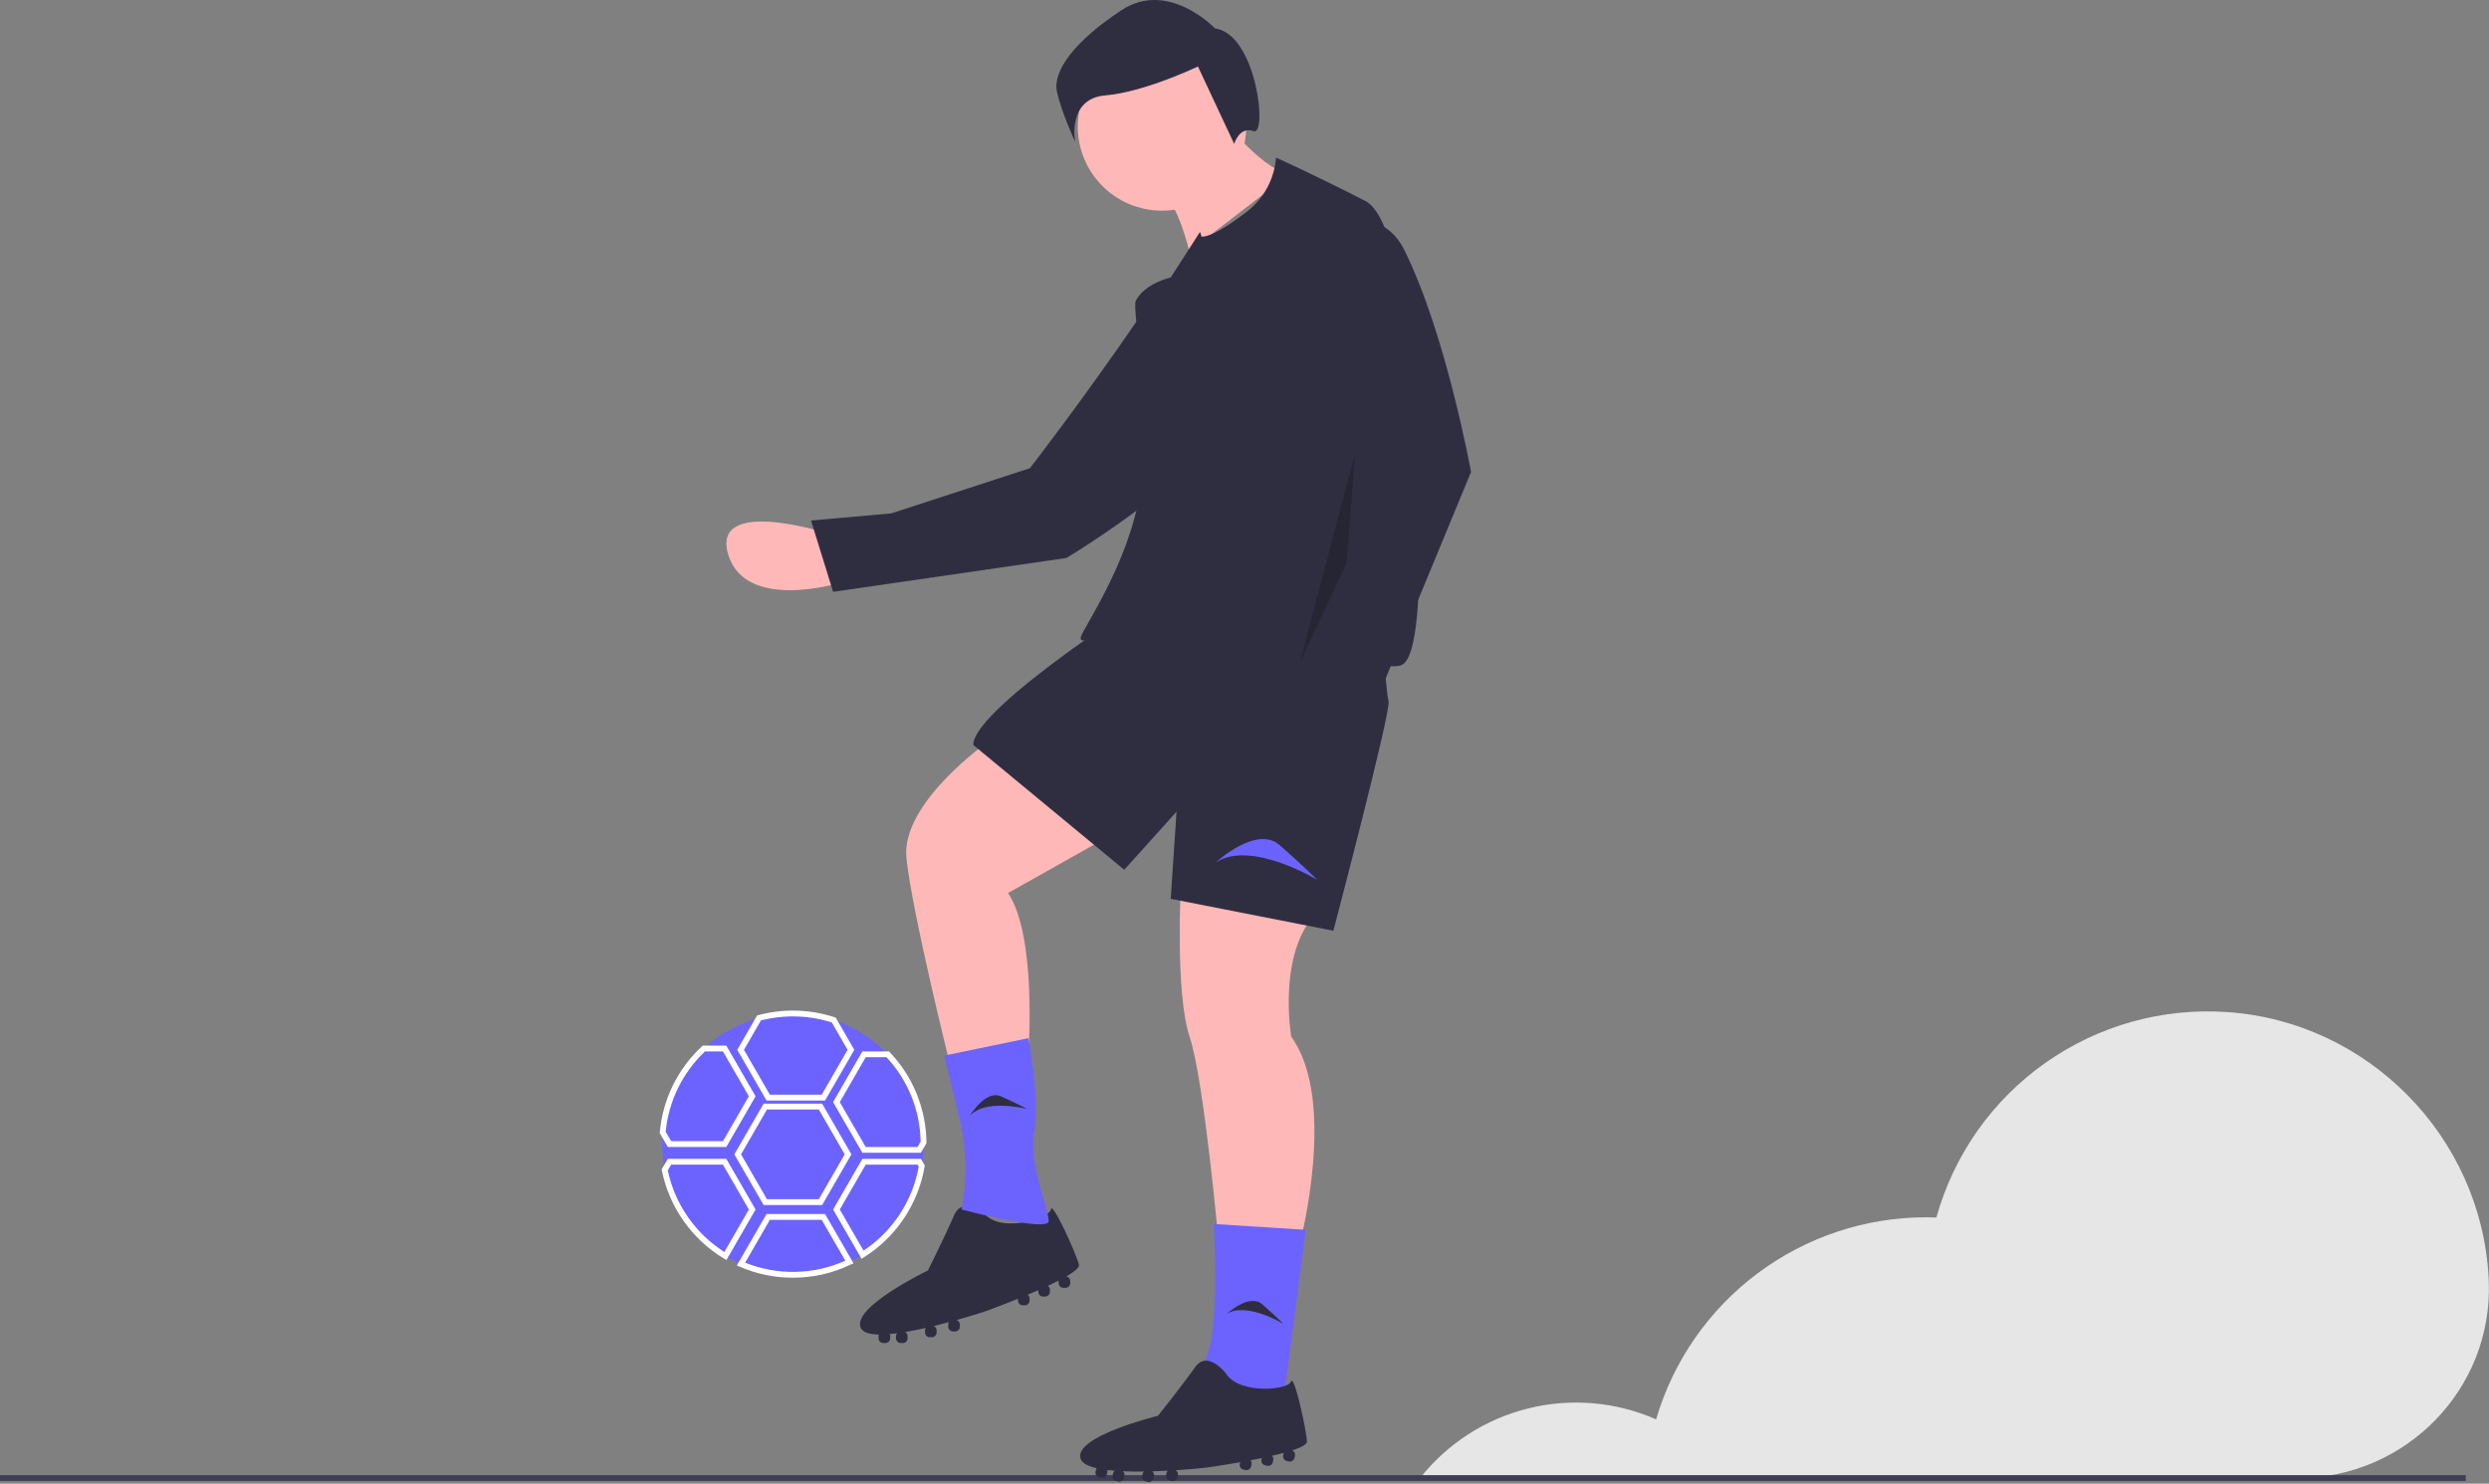 <svg width="857" height="511" viewBox="0 0 857 511" fill="none" xmlns="http://www.w3.org/2000/svg">
<rect x="0" y="0" width="857" height="511" fill="#808080" stroke="none"/>
<g id="soccer">
<g id="background">
<path id="bg-element" d="M856.85 439.772C854.181 391.36 815.284 351.889 766.912 348.581C744.614 347.014 722.46 353.202 704.202 366.098C685.944 378.993 672.704 397.803 666.726 419.341C665.552 419.299 664.379 419.252 663.195 419.252C642.259 419.256 621.887 426.038 605.127 438.584C588.368 451.13 576.12 468.766 570.218 488.852C556.345 482.757 540.843 481.434 526.138 485.092C511.433 488.75 498.357 497.181 488.956 509.065H791.229C828.365 509.065 858.433 478.306 856.919 441.201C856.9 440.725 856.877 440.249 856.85 439.772Z" fill="#E6E6E6"/>
<path id="Vector" d="M849 508.065H0V510.065H849V508.065Z" fill="#3F3D56"/>
</g>
<g id="left-hand">
<path id="Vector_2" d="M456 230.065C456 230.065 426 257.065 446 262.065C466 267.065 474 234.065 474 234.065L456 230.065Z" fill="#FFB8B8"/>
<path id="Vector_3" d="M483.444 85.934C473.531 66.008 443.369 76.876 448.27 98.585C448.344 98.908 448.42 99.235 448.5 99.565C453.666 120.115 462.107 139.699 473.5 157.565L462.5 206.565L450.5 231.565L475.5 237.565L506.5 162.565C506.5 162.565 497.949 115.092 483.444 85.934Z" fill="#2F2E41"/>
</g>
<g id="right-hand">
<path id="Vector_4" d="M283.344 183.239C283.344 183.239 244.809 171.235 250.725 190.984C256.64 210.733 289.098 200.757 289.098 200.757L283.344 183.239Z" fill="#FFB8B8"/>
<path id="Vector_5" d="M430.646 109.114C430.646 109.114 410.898 82.127 391.711 110.143C372.487 138.213 354.613 161.258 354.613 161.258L306.868 176.825L279.245 179.276L286.855 203.834L367.168 192.183C367.168 192.183 456.582 139.069 430.646 109.114Z" fill="#2F2E41"/>
</g>
<g id="boot">
<path id="Vector_6" d="M371.5 435.565C370.5 431.565 362.192 413.43 361.846 416.497C361.5 419.565 345.5 424.565 339.5 418.565C339.5 418.565 331.5 411.565 328.5 418.565C325.5 425.565 319.5 437.565 319.5 437.565C319.5 437.565 292.5 450.565 296.5 457.565C297.309 458.981 299.55 459.578 302.611 459.631C302.539 459.816 302.501 460.012 302.5 460.211V460.92C302.5 461.356 302.673 461.775 302.982 462.083C303.291 462.392 303.709 462.565 304.146 462.565H304.854C305.291 462.565 305.709 462.392 306.018 462.083C306.327 461.775 306.5 461.356 306.5 460.92V460.211C306.498 459.956 306.437 459.704 306.32 459.477C307.138 459.406 307.987 459.311 308.859 459.196C308.628 459.484 308.501 459.842 308.5 460.211V460.92C308.5 461.356 308.673 461.775 308.982 462.083C309.291 462.392 309.709 462.565 310.146 462.565H310.854C311.291 462.565 311.709 462.392 312.018 462.083C312.327 461.775 312.5 461.356 312.5 460.92V460.211C312.499 459.918 312.42 459.63 312.27 459.378C312.12 459.126 311.906 458.919 311.649 458.778C313.951 458.394 316.353 457.905 318.742 457.364C318.585 457.619 318.501 457.912 318.5 458.211V458.92C318.5 459.356 318.673 459.775 318.982 460.083C319.291 460.392 319.709 460.565 320.146 460.565H320.854C321.291 460.565 321.709 460.392 322.018 460.083C322.327 459.775 322.5 459.356 322.5 458.92V458.211C322.5 457.893 322.407 457.582 322.234 457.315C322.06 457.048 321.813 456.838 321.522 456.709C323.313 456.272 325.069 455.817 326.74 455.366C326.584 455.62 326.501 455.912 326.5 456.211V456.92C326.5 457.356 326.673 457.775 326.982 458.083C327.291 458.392 327.709 458.565 328.146 458.565H328.854C329.291 458.565 329.709 458.392 330.018 458.083C330.327 457.775 330.5 457.356 330.5 456.92V456.211C330.499 455.861 330.386 455.52 330.178 455.239C329.97 454.958 329.677 454.75 329.343 454.647C335.215 452.993 339.5 451.565 339.5 451.565C339.5 451.565 344.476 449.755 350.5 447.309V447.92C350.5 448.356 350.673 448.775 350.982 449.083C351.291 449.392 351.709 449.565 352.146 449.565H352.854C353.291 449.565 353.709 449.392 354.018 449.083C354.327 448.775 354.5 448.356 354.5 447.92V447.211C354.499 446.961 354.442 446.715 354.331 446.492C354.221 446.268 354.061 446.072 353.864 445.92C355.073 445.411 356.293 444.889 357.5 444.357V444.92C357.5 445.356 357.673 445.775 357.982 446.083C358.291 446.392 358.709 446.565 359.146 446.565H359.854C360.291 446.565 360.709 446.392 361.018 446.083C361.327 445.775 361.5 445.356 361.5 444.92V444.211C361.5 443.946 361.436 443.685 361.313 443.451C361.19 443.216 361.013 443.015 360.796 442.864C362.101 442.255 363.357 441.647 364.516 441.051C364.511 441.105 364.5 441.156 364.5 441.211V441.92C364.5 442.356 364.673 442.775 364.982 443.083C365.291 443.392 365.709 443.565 366.146 443.565H366.854C367.291 443.565 367.709 443.392 368.018 443.083C368.327 442.775 368.5 442.356 368.5 441.92V441.211C368.5 440.832 368.369 440.464 368.129 440.17C367.889 439.876 367.555 439.674 367.183 439.598C369.979 437.975 371.742 436.534 371.5 435.565Z" fill="#2F2E41"/>
</g>
<g id="body">
<path id="Vector_7" d="M340.096 255.565C340.096 255.565 310.096 276.565 312.096 295.565C314.096 314.565 327.096 366.565 327.096 366.565L354.096 362.565C354.096 362.565 357.096 322.565 347.096 307.565L395.096 280.565L340.096 255.565Z" fill="#FFB8B8"/>
<path id="Vector_8" d="M406.596 305.065C406.596 305.065 404.596 342.065 409.596 357.065C414.596 372.065 419.596 428.065 419.596 428.065H447.596C447.596 428.065 460.596 379.065 444.596 357.065C444.596 357.065 439.596 328.065 453.596 314.065L406.596 305.065Z" fill="#FFB8B8"/>
<path id="Vector_9" d="M400.096 202.565C400.096 202.565 335.096 243.565 335.096 256.565L387.096 299.565L405.096 279.565L403.096 309.565L459.096 320.565C459.096 320.565 479.096 244.565 478.096 241.565C477.096 238.565 474.096 194.565 474.096 194.565L400.096 202.565Z" fill="#2F2E41"/>
<path id="Vector_10" d="M354.096 357.565L325.096 363.565L330.248 384.748C332.784 395.173 333.073 406.019 331.096 416.565V416.565C331.096 416.565 361.096 424.565 361.096 420.565C361.096 416.565 354.096 400.565 356.096 389.565C358.096 378.565 354.096 357.565 354.096 357.565Z" fill="#6C63FF"/>
<path id="Vector_11" d="M449.596 423.565L417.916 421.565C417.916 421.565 419.836 454.565 415.996 465.565C412.156 476.565 414.076 480.565 414.076 480.565L441.916 482.565L449.596 423.565Z" fill="#6C63FF"/>
<path id="Vector_12" d="M449.986 496.5C449.842 492.379 445.497 472.91 444.519 475.838C443.541 478.766 426.851 480.32 422.233 473.201C422.233 473.201 415.869 464.687 411.475 470.908C407.082 477.128 398.711 487.614 398.711 487.614C398.711 487.614 369.594 494.698 372.047 502.378C372.543 503.932 374.611 504.983 377.592 505.672C377.484 505.838 377.406 506.023 377.363 506.217L377.216 506.91C377.125 507.337 377.207 507.782 377.444 508.148C377.682 508.515 378.055 508.772 378.482 508.863L379.175 509.01C379.602 509.101 380.047 509.019 380.413 508.782C380.78 508.544 381.037 508.171 381.128 507.744L381.275 507.051C381.327 506.801 381.319 506.542 381.252 506.296C382.067 506.396 382.917 506.481 383.794 506.55C383.508 506.784 383.31 507.107 383.231 507.468L383.084 508.161C382.993 508.588 383.075 509.033 383.312 509.4C383.55 509.766 383.923 510.023 384.35 510.114L385.043 510.261C385.47 510.352 385.915 510.27 386.282 510.033C386.648 509.795 386.905 509.422 386.996 508.995L387.143 508.302C387.204 508.015 387.186 507.717 387.092 507.44C386.998 507.162 386.832 506.915 386.61 506.723C388.941 506.827 391.392 506.85 393.841 506.819C393.635 507.035 393.492 507.304 393.429 507.597L393.281 508.29C393.19 508.717 393.272 509.162 393.51 509.529C393.747 509.895 394.12 510.152 394.547 510.243L395.24 510.39C395.667 510.481 396.113 510.399 396.479 510.162C396.845 509.924 397.102 509.551 397.193 509.124L397.341 508.431C397.407 508.12 397.381 507.796 397.267 507.499C397.152 507.202 396.955 506.945 396.697 506.758C398.54 506.705 400.352 506.625 402.081 506.532C401.876 506.749 401.733 507.017 401.67 507.309L401.522 508.002C401.431 508.429 401.513 508.874 401.751 509.241C401.988 509.607 402.361 509.864 402.788 509.955L403.481 510.102C403.908 510.193 404.354 510.111 404.72 509.874C405.086 509.636 405.343 509.263 405.434 508.836L405.582 508.143C405.654 507.8 405.615 507.444 405.47 507.125C405.325 506.807 405.082 506.543 404.776 506.372C410.864 505.979 415.353 505.476 415.353 505.476C415.353 505.476 420.596 504.743 426.998 503.607L426.871 504.204C426.78 504.631 426.862 505.076 427.1 505.442C427.337 505.809 427.71 506.066 428.137 506.157L428.83 506.304C429.257 506.395 429.703 506.313 430.069 506.076C430.435 505.838 430.692 505.465 430.783 505.038L430.931 504.345C430.982 504.101 430.977 503.848 430.916 503.606C430.855 503.364 430.739 503.14 430.577 502.949C431.866 502.704 433.169 502.448 434.46 502.179L434.343 502.729C434.252 503.156 434.334 503.602 434.571 503.968C434.809 504.334 435.182 504.591 435.609 504.682L436.302 504.83C436.729 504.921 437.174 504.838 437.541 504.601C437.907 504.363 438.164 503.99 438.255 503.563L438.402 502.87C438.457 502.611 438.449 502.343 438.378 502.088C438.307 501.833 438.175 501.599 437.994 501.406C439.398 501.083 440.753 500.75 442.011 500.409C441.995 500.46 441.973 500.508 441.962 500.562L441.814 501.255C441.723 501.682 441.806 502.127 442.043 502.493C442.28 502.86 442.654 503.116 443.081 503.207L443.774 503.355C444.201 503.446 444.646 503.364 445.012 503.126C445.378 502.889 445.635 502.516 445.726 502.089L445.874 501.396C445.953 501.025 445.901 500.638 445.728 500.3C445.555 499.963 445.27 499.696 444.922 499.544C447.996 498.539 450.02 497.498 449.986 496.5Z" fill="#2F2E41"/>
<path id="Vector_13" d="M400.096 72.565C416.112 72.565 429.096 59.581 429.096 43.565C429.096 27.549 416.112 14.565 400.096 14.565C384.079 14.565 371.096 27.549 371.096 43.565C371.096 59.581 384.079 72.565 400.096 72.565Z" fill="#FFB8B8"/>
<path id="Vector_14" d="M420.5 40.565C420.5 40.565 436.5 60.565 444.5 59.565L409.5 86.565C409.5 86.565 405.5 69.565 400.5 67.565C395.5 65.565 420.5 40.565 420.5 40.565Z" fill="#FFB8B8"/>
<path id="Vector_15" d="M488.596 189.065C488.596 189.065 488.593 78.719 470.083 69.213C451.583 59.713 439.345 54.291 439.345 54.291C439.073 57.912 438.044 61.435 436.325 64.633C434.605 67.832 432.234 70.634 429.365 72.858C423.231 77.594 417.12 81.521 413.706 81.534L413.596 81.065L413.179 79.876L403.096 95.565C403.096 95.565 394.096 97.565 391.096 103.565C389.473 106.811 397.126 139.488 392.596 169.065C388.752 194.159 372.555 216.811 372.096 219.565C371.32 224.221 391.006 212.023 399.871 206.321C400.002 206.468 400.096 206.565 400.096 206.565C400.096 206.565 395.096 208.565 405.096 205.565C410.762 203.865 418.673 203.771 424.468 204.008C424.461 205.746 424.502 207.126 424.596 208.065C425.596 218.065 475.596 232.065 482.596 229.065C489.596 226.065 488.596 189.065 488.596 189.065Z" fill="#2F2E41"/>
<path id="Vector_16" d="M418.596 297.065C418.596 297.065 432.596 284.065 440.596 291.065C448.596 298.065 453.596 303.065 453.596 303.065C453.596 303.065 430.596 289.065 418.596 297.065Z" fill="#6C63FF"/>
<path id="Vector_17" d="M422.232 452.614C422.232 452.614 430.123 445.286 434.632 449.232C439.141 453.177 441.959 455.995 441.959 455.995C441.959 455.995 428.996 448.105 422.232 452.614Z" fill="#2F2E41"/>
<path id="Vector_18" d="M333.829 384.459C333.829 384.459 339.246 375.152 344.708 377.615C350.17 380.077 353.686 381.953 353.686 381.953C353.686 381.953 338.987 378.177 333.829 384.459Z" fill="#2F2E41"/>
<path id="Vector_19" opacity="0.2" d="M466.596 156.065L447.596 228.065L463.596 194.065L466.596 156.065Z" fill="black"/>
<path id="Vector_20" d="M418.309 9.761C418.309 9.761 402.278 -7.115 386.143 3.513C370.008 14.141 362.354 24.465 363.936 31.654C365.518 38.843 370.2 48.842 370.2 48.842C370.2 48.842 367.29 33.949 380.65 32.847C394.011 31.745 412.469 22.903 412.469 22.903L424.955 49.567C424.955 49.567 426.72 43.388 431.614 45.16C436.508 46.933 432.714 11.738 418.309 9.761Z" fill="#2F2E41"/>
</g>
<g id="ball">
<path id="Vector_21" d="M318 394.065C317.999 396.598 317.788 399.127 317.37 401.625V401.635C316.222 408.356 313.562 414.727 309.591 420.269C305.62 425.811 300.442 430.379 294.448 433.628C288.454 436.876 281.8 438.72 274.989 439.021C268.178 439.322 261.387 438.072 255.13 435.365H255.12C253.269 434.566 251.474 433.641 249.75 432.595C244.406 429.369 239.79 425.067 236.196 419.963C232.602 414.859 230.107 409.064 228.87 402.945C228.29 400.021 227.999 397.047 228 394.065C228 392.705 228.06 391.355 228.18 390.025V390.015C229.218 378.532 234.624 367.886 243.282 360.272C251.941 352.659 263.192 348.659 274.713 349.099C286.235 349.539 297.148 354.385 305.2 362.637C313.253 370.889 317.831 381.917 317.99 393.445V393.455C318 393.665 318 393.855 318 394.065Z" fill="#6C63FF"/>
<path id="Vector_22" d="M284.077 379.035H263.923L253.845 361.585L260.681 349.737L261.08 349.63C269.733 347.317 278.872 347.573 287.383 350.365L287.745 350.485L294.155 361.585L284.077 379.035ZM265.077 377.035H282.923L291.845 361.585L286.396 352.147C278.488 349.64 270.035 349.4 261.998 351.456L256.155 361.585L265.077 377.035Z" fill="white"/>
<path id="Vector_23" d="M283.077 415.036H262.923L252.845 397.582L262.923 380.128H283.077L293.155 397.582L283.077 415.036ZM264.077 413.036H281.923L290.845 397.582L281.923 382.128H264.077L255.155 397.582L264.077 413.036Z" fill="white"/>
<path id="Vector_24" d="M273 440.065C266.715 440.077 260.495 438.789 254.731 436.282L253.704 435.836L263.922 418.125H284.077L293.865 435.08L292.893 435.547C286.689 438.537 279.887 440.082 273 440.065V440.065ZM256.563 434.882C262.061 437.094 267.95 438.174 273.875 438.057C279.801 437.94 285.642 436.628 291.048 434.2L282.923 420.125H265.078L256.563 434.882Z" fill="white"/>
<path id="Vector_25" d="M317.077 397.035H296.923L286.845 379.585L296.922 362.125H306.1L306.396 362.436C314.354 370.809 318.853 381.881 318.99 393.432V393.722L317.077 397.035ZM298.077 395.035H315.923L316.986 393.194C316.793 382.386 312.608 372.032 305.237 364.125H298.078L289.155 379.585L298.077 395.035Z" fill="white"/>
<path id="Vector_26" d="M296.645 433.547L286.845 416.585L296.922 399.125H317.076L318.37 401.355L318.356 401.803C317.263 408.171 314.844 414.238 311.256 419.611C307.667 424.984 302.989 429.543 297.524 432.991L296.645 433.547ZM289.155 416.585L297.33 430.733C302.282 427.443 306.518 423.185 309.782 418.215C313.046 413.245 315.272 407.666 316.324 401.814L315.924 401.125H298.078L289.155 416.585Z" fill="white"/>
<path id="Vector_27" d="M250.106 433.978L249.233 433.451C243.772 430.15 239.055 425.752 235.382 420.535C231.708 415.318 229.157 409.395 227.89 403.141L227.815 402.771L229.923 399.125H250.078L260.155 416.585L250.106 433.978ZM229.926 403.116C231.141 408.858 233.489 414.299 236.833 419.122C240.177 423.944 244.449 428.051 249.4 431.202L257.845 416.585L248.922 401.125H231.077L229.926 403.116Z" fill="white"/>
<path id="Vector_28" d="M250.077 395.035H229.923L227.18 390.294V390.025C228.168 378.693 233.331 368.131 241.669 360.392L241.957 360.125H250.078L260.155 377.585L250.077 395.035ZM231.077 393.035H248.923L257.845 377.585L248.922 362.125H242.746C235.031 369.406 230.22 379.239 229.205 389.799L231.077 393.035Z" fill="white"/>
</g>
</g>
</svg>
